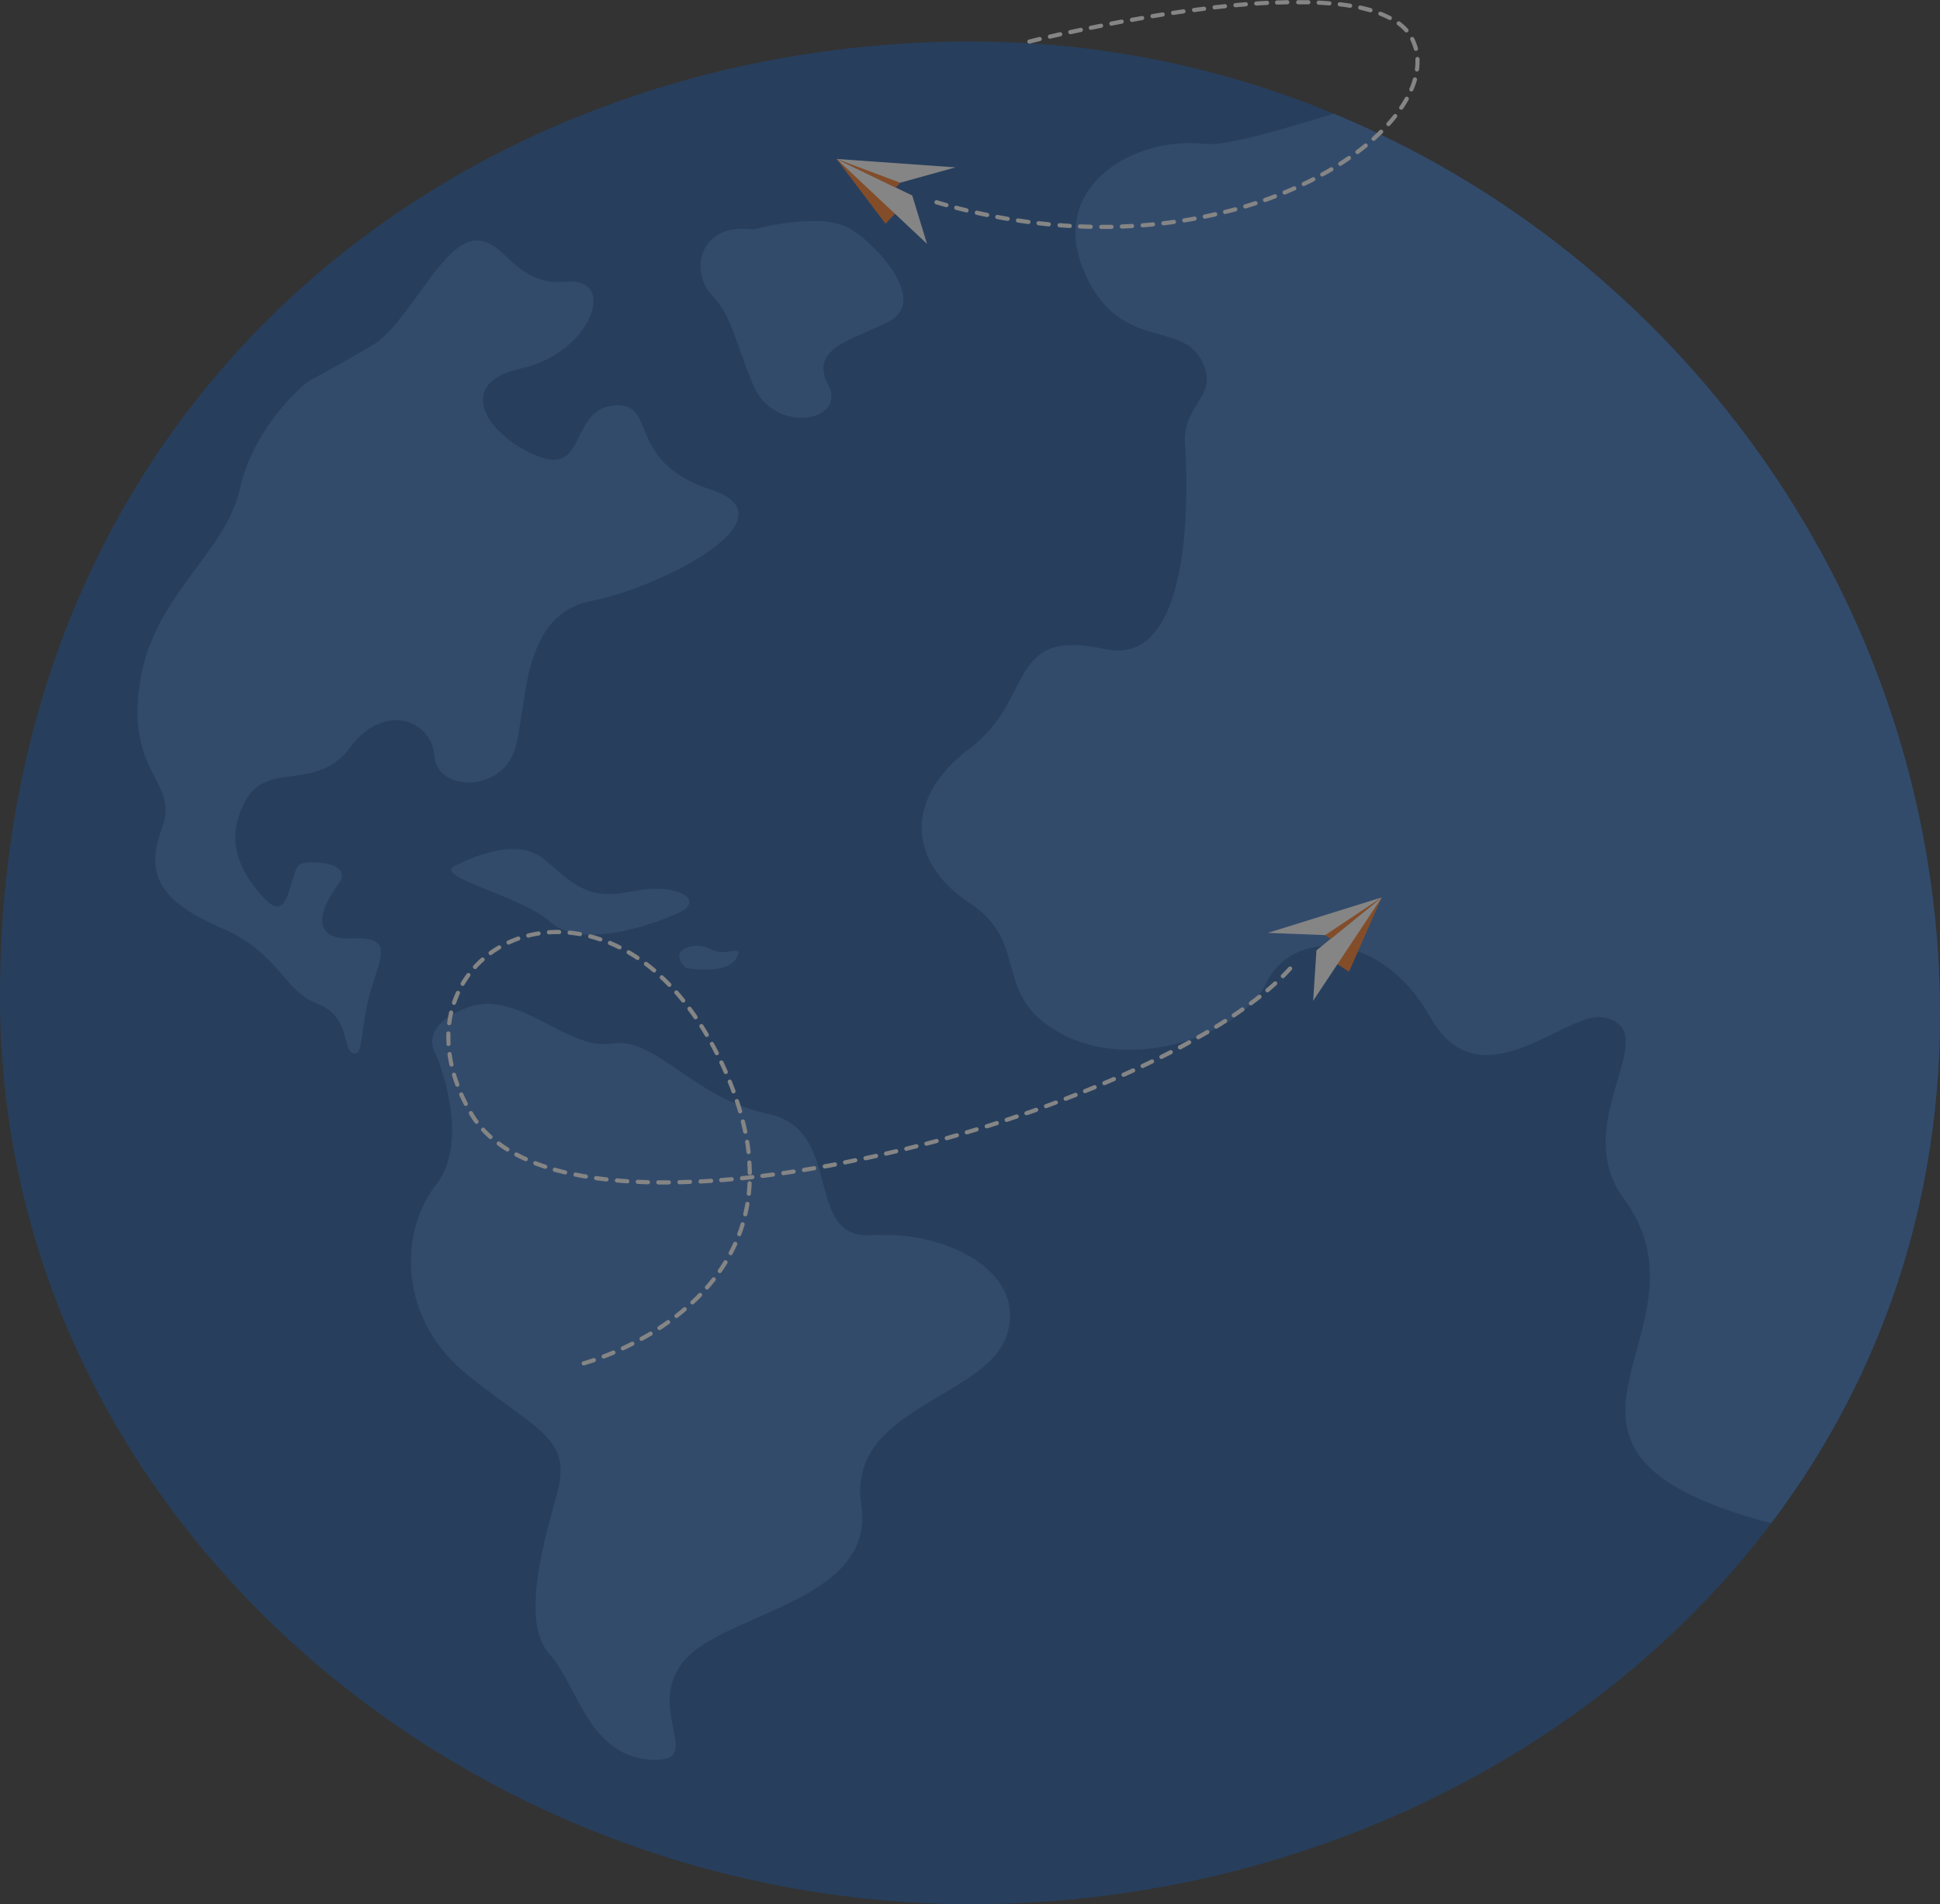 <svg width="764" height="750" fill="none" xmlns="http://www.w3.org/2000/svg"><rect width="100%" height="100%" fill="#333333" stroke="none"/><g opacity=".4" clip-path="url(#a)"><path d="M566.181 159.926c4.46-25.368 16.802-30.98 30.384-28.588 13.583 2.393 23.261 11.871 18.8 37.238-8.123 46.202-36.641 64.211-36.641 64.211s-20.788-25.983-12.543-72.861Z" fill="#D5D6DA"/><path d="M298.883 368.101s16.237-9.085 24.875-1.857c8.638 7.227 12.332 11.931 25.077 9.256 12.746-2.675 21.384 2.463 13.119 6.168s-27.549 10.286-36.389 2.473c-8.84-7.813-34.27-12.89-26.682-16.04ZM364.255 397.292s11.514 2.019 14.188-2.664c2.674-4.684-2.674-.212-7.064-2.675-4.389-2.463-12.876 0-7.124 5.339Z" fill="#4A82CC"/><path d="M697.519 599.958c-71.002 94.13-190.281 150.043-314.939 150.043C180.059 750.001 0 595.184 0 392.6 0 225.488 91.246 105.638 216.892 50.462A403.775 403.775 0 0 1 325.363 20.18a427.792 427.792 0 0 1 57.217-3.825c48.963 0 97.445 9.66 142.671 28.425 134.072 55.519 231.594 186.201 238.386 338.383 3.754 84.328-21.767 158.017-66.118 216.796Z" fill="#14509C"/><path d="M171.693 415.383s14.29 33.119 0 51.299c-14.289 18.18-15.581 52.602 12.987 75.324 28.569 22.722 40.901 24.681 34.402 47.444-6.499 22.762-13.301 50.471-2.594 62.181 10.707 11.709 15.137 39.449 38.953 41.387 23.815 1.938-1.948-18.998 13.633-38.48 15.581-19.482 75.947-23.379 70.104-61.848-5.843-38.47 49.669-41.882 57.45-67.208 7.78-25.327-25.309-40.913-53.06-38.965-27.751 1.949-10.717-41.386-40.9-47.726-30.183-6.339-44.311-30.686-61.84-27.759-17.528 2.927-36.994-21.915-56.964-14.132-19.971 7.783-12.171 18.483-12.171 18.483ZM121.066 150.435s-20.778 16.242-26.621 42.215c-5.843 25.972-35.057 42.204-39.598 77.918-4.541 35.714 16.065 36.693 8.759 56.175-7.306 19.482 1.776 29.274 24.017 38.964 22.241 9.691 24.219 24.711 37.338 29.647 13.118 4.936 9.738 18.079 14.127 19.543 4.39 1.464 2.433-9.903 6.974-24.842 4.541-14.94 8.446-21.108-8.073-20.451-16.52.656-11.363-12.669-4.865-21.108 6.499-8.439-9.082-9.741-14.289-8.439-5.207 1.303-3.895 25.317-14.602 13.961s-15.904-24.358-7.145-39.287c8.76-14.93 27.59-2.605 40.901-20.462 13.31-17.856 32.13-10.71 33.109 3.574.979 14.283 27.59 14.616 32.131-4.22s2.603-51.622 29.86-56.982c27.256-5.36 80.861-32.625 46.762-43.83-34.098-11.205-20.465-34.583-37.993-33.119-17.529 1.463-10.717 27.759-30.183 19.966-19.466-7.793-33.594-28.728-6.337-34.573 27.256-5.845 38.468-36.047 17.528-34.099-20.939 1.949-24.34-18.502-37.004-16.07-12.665 2.433-25.804 33.12-38.943 40.913-13.139 7.792-25.853 14.606-25.853 14.606ZM296.663 90.375s26.934-7.47 38.62 0c11.685 7.47 29.86 28.567 14.612 36.339-15.248 7.773-31.172 10.397-23.704 25.004 7.467 14.607-21.414 19.482-29.528 0-8.113-19.482-8.073-26.619-16.56-35.714-8.486-9.095-4.864-28.557 16.56-25.63ZM697.519 599.958c-111.479-29.274-19.032-75.132-58.096-127.936-22.271-30.091 17.358-66.289-7.972-71.266-14.703-2.887-48.539 34.674-68.106 0-19.567-34.674-54.331-34.896-64.473-13.88-10.142 21.017-52.888 35.512-80.932 20.29-28.043-15.222-11.806-35.512-36.076-51.481-24.269-15.969-26.086-41.296 0-60.869s14.128-47.837 53.252-39.136c39.124 8.702 31.515-81.522 31.515-81.522-.596-15.777 14.672-18.493 5.974-33.16-8.699-14.667-33.14-2.725-46.188-35.33-13.048-32.605 20.647-52.178 47.823-48.998 7.921.929 27.135-4.623 51.011-11.88 134.072 55.518 231.594 186.199 238.386 338.382 3.754 84.318-21.767 158.007-66.118 216.786Z" fill="#326EBD"/><path d="M179.624 340.856s22.494-12.527 34.452-2.554c11.958 9.974 17.085 16.515 34.734 12.81 17.65-3.705 29.608 3.422 18.225 8.55s-38.155 14.233-50.396 3.412c-12.24-10.821-47.52-17.847-37.015-22.218ZM270.194 381.304s15.944 2.846 19.647-3.705c3.704-6.551-3.703-.283-9.829-3.705-6.125-3.422-17.821 0-9.818 7.41Z" fill="#326EBD"/><path d="m359.27 77.04-10.546 11.094-19.264-25.529 29.81 14.435Z" fill="#FC7318"/><path d="M365.072 96.048 329.46 62.605l29.81 14.435 5.802 19.008Z" fill="#fff"/><path d="m358.22 67.976-5.469 5.905-23.291-11.276 28.76 5.37Z" fill="#FC7318"/><path d="m329.46 62.605 25.067 9.358 21.756-6.036-46.823-3.322Z" fill="#fff"/><path d="m518.439 374.352 12.805 8.382 12.907-29.265-25.712 20.883Z" fill="#FC7318"/><path d="m517.143 394.184 27.007-40.715-25.711 20.883-1.296 19.832Z" fill="#fff"/><path d="m517.385 365.288 6.676 4.494 20.09-16.313-26.766 11.819Z" fill="#FC7318"/><path d="m544.151 353.468-22.26 14.844-22.558-.88 44.818-13.964ZM229.906 537.796a.814.814 0 0 1-.845-.71.814.814 0 0 1 .633-.905s1.473-.393 3.895-1.231a.817.817 0 0 1 .628.038.85.85 0 0 1 .255.194.822.822 0 0 1-.348 1.322c-2.482.858-3.946 1.252-4.036 1.272l-.182.02Zm7.821-2.665a.823.823 0 0 1-.797-.678.83.83 0 0 1 .504-.917 118.403 118.403 0 0 0 3.794-1.544.837.837 0 0 1 1.08.434.816.816 0 0 1-.434 1.08c-1.272.545-2.573 1.07-3.844 1.565a.82.82 0 0 1-.303.03v.03Zm7.588-3.24a.817.817 0 0 1-.353-1.564 185.174 185.174 0 0 0 3.683-1.797.808.808 0 0 1 1.1.353.826.826 0 0 1-.353 1.11 125.47 125.47 0 0 1-3.734 1.817.83.83 0 0 1-.343.081Zm7.337-3.745a.813.813 0 0 1-.717-.424.814.814 0 0 1 .323-1.12 169.305 169.305 0 0 0 3.542-2.019.811.811 0 0 1 .908.043.808.808 0 0 1 .212.239.832.832 0 0 1-.272 1.131 63.54 63.54 0 0 1-3.593 2.019.824.824 0 0 1-.383.131h-.02Zm7.063-4.25a.828.828 0 0 1-.807-.669.82.82 0 0 1 .132-.614.824.824 0 0 1 .231-.221 131.419 131.419 0 0 0 3.371-2.301.82.82 0 0 1 1.145.197.82.82 0 0 1-.197 1.145c-1.11.788-2.27 1.575-3.42 2.332a.81.81 0 0 1-.434.131h-.021Zm6.711-4.764a.816.816 0 0 1-.798-1.06.823.823 0 0 1 .293-.414c1.08-.838 2.14-1.706 3.169-2.574a.822.822 0 0 1 1.156.096.822.822 0 0 1-.096 1.156c-1.009.888-2.13 1.766-3.219 2.614a.82.82 0 0 1-.515.182h.01Zm6.267-5.33a.819.819 0 0 1-.555-1.423c1.009-.929 2.018-1.888 2.906-2.847a.832.832 0 0 1 .931-.252.82.82 0 0 1 .478.465.823.823 0 0 1-.228.938c-.949 1.009-1.948 1.948-2.967 2.897a.82.82 0 0 1-.575.222h.01Zm5.732-5.895a.83.83 0 0 1-.804-.943.833.833 0 0 1 .188-.42 69.035 69.035 0 0 0 2.604-3.129.827.827 0 0 1 .545-.31.823.823 0 0 1 .746 1.33 76.342 76.342 0 0 1-2.654 3.189.8.8 0 0 1-.636.283h.011Zm5.045-6.46a.848.848 0 0 1-.474-.152.842.842 0 0 1-.202-1.151 65.047 65.047 0 0 0 2.22-3.391.824.824 0 0 1 1.13-.273.824.824 0 0 1 .273 1.131 69.36 69.36 0 0 1-2.271 3.482.821.821 0 0 1-.286.254.851.851 0 0 1-.369.1h-.021Zm4.279-7.066a.881.881 0 0 1-.384-.091.825.825 0 0 1-.403-.489.836.836 0 0 1 .06-.632 57.354 57.354 0 0 0 1.787-3.634.825.825 0 0 1 1.061-.35.824.824 0 0 1 .442 1.027 64.434 64.434 0 0 1-1.836 3.734.828.828 0 0 1-.285.343.828.828 0 0 1-.422.142l-.02-.05Zm3.38-7.48a.819.819 0 0 1-.766-1.07 61.747 61.747 0 0 0 1.302-3.836.817.817 0 0 1 1.009-.545.83.83 0 0 1 .555 1.009 69.408 69.408 0 0 1-1.343 3.937.813.813 0 0 1-.736.555l-.021-.05Zm2.382-7.854h-.181a.834.834 0 0 1-.616-1.009c.313-1.312.575-2.645.807-3.977a.82.82 0 0 1 1.474-.339.82.82 0 0 1 .141.611 61.852 61.852 0 0 1-.818 4.038.834.834 0 0 1-.786.727l-.021-.051Zm1.382-8.075h-.09a.828.828 0 0 1-.553-.303.809.809 0 0 1-.174-.606c.141-1.322.242-2.685.313-4.038a.82.82 0 0 1 .858-.777.819.819 0 0 1 .777.858 69.384 69.384 0 0 1-.313 4.139.825.825 0 0 1-.797.757l-.021-.03Zm-33.301-4.432h-2.23a.83.83 0 0 1-.846-.485.817.817 0 0 1 0-.675.822.822 0 0 1 .846-.485h4.108a.829.829 0 0 1 .525 1.375.829.829 0 0 1-.525.27h-1.878Zm6.005-.07a.843.843 0 0 1-.576-.238.842.842 0 0 1-.252-.57.832.832 0 0 1 .808-.838l4.097-.131a.82.82 0 0 1 .858.787.842.842 0 0 1-.798.858l-4.117.132h-.02Zm-12.342 0c-1.382 0-2.765-.091-4.127-.152a.814.814 0 0 1-.777-.858.837.837 0 0 1 .857-.787c1.346.067 2.691.118 4.037.151a.83.83 0 0 1 .736.823.827.827 0 0 1-.736.823h.01Zm20.556-.293a.83.83 0 0 1-.736-.823.829.829 0 0 1 .736-.822l4.097-.243a.839.839 0 0 1 .861.434.823.823 0 0 1 .045.666.825.825 0 0 1-.795.546l-4.117.242h-.091Zm-28.77-.091h-.051a172.48 172.48 0 0 1-4.117-.313.824.824 0 0 1-.696-.888.829.829 0 0 1 .838-.757c1.342.121 2.704.232 4.086.323a.816.816 0 0 1 .757.868.81.81 0 0 1-.827.777l.01-.01Zm36.984-.444a.828.828 0 0 1-.621-1.364.808.808 0 0 1 .561-.281l4.087-.344a.808.808 0 0 1 .888.747.831.831 0 0 1-.747.889c-1.372.121-2.745.242-4.107.343l-.061.01Zm-45.168-.283h-.101a130.51 130.51 0 0 1-4.097-.514.827.827 0 0 1-.679-.609.823.823 0 0 1 .302-.861.821.821 0 0 1 .609-.156c1.322.182 2.684.354 4.036.505a.829.829 0 0 1 .455 1.432.813.813 0 0 1-.535.213l.01-.01Zm53.362-.464a.818.818 0 0 1-.817-.737.792.792 0 0 1 .028-.321.797.797 0 0 1 .4-.488.797.797 0 0 1 .309-.089c1.352-.142 2.714-.283 4.036-.444a.82.82 0 0 1 .733 1.331.822.822 0 0 1-.551.304c-1.373.161-2.735.303-4.097.444h-.041Zm-61.556-.686h-.142a100.172 100.172 0 0 1-4.036-.758.807.807 0 0 1-.52-.349.814.814 0 0 1 .002-.909.824.824 0 0 1 .522-.347.797.797 0 0 1 .319.001c1.302.262 2.654.514 4.036.746a.82.82 0 0 1 .687.874.818.818 0 0 1-.818.752l-.05-.01Zm69.68-.233a.82.82 0 1 1-.101-1.635l4.037-.525a.82.82 0 0 1 .755 1.312.815.815 0 0 1-.543.313c-1.363.182-2.725.364-4.088.525l-.06.01Zm8.153-1.09a.83.83 0 0 1-.64-1.342.826.826 0 0 1 .52-.303l4.036-.606a.826.826 0 0 1 .775 1.3.82.82 0 0 1-.522.335l-4.037.606-.132.01Zm-13.229-.101a.824.824 0 0 1-.827-.817c0-1.333-.061-2.706-.142-4.038a.82.82 0 0 1 1.36-.665.822.822 0 0 1 .275.564c.091 1.383.141 2.776.151 4.149a.799.799 0 0 1-.236.584.818.818 0 0 1-.581.243v-.02Zm-72.657-.212h-.192c-1.362-.323-2.704-.676-4.036-1.009a.835.835 0 0 1-.683-.696.833.833 0 0 1 .453-.863.842.842 0 0 1 .334-.085.842.842 0 0 1 .34.059c1.281.353 2.603.707 3.945 1.009a.829.829 0 0 1-.191 1.626l.03-.041Zm94.03-.939a.838.838 0 0 1-.817-.696.826.826 0 0 1 .147-.613.819.819 0 0 1 .539-.326l4.036-.686a.83.83 0 0 1 .77 1.272.834.834 0 0 1-.487.353c-1.362.232-2.714.464-4.036.676l-.152.02Zm-101.921-1.292a.717.717 0 0 1-.253 0 92.203 92.203 0 0 1-3.915-1.393.828.828 0 0 1-.302-1.342.837.837 0 0 1 .58-.252.816.816 0 0 1 .317.06 83.97 83.97 0 0 0 3.835 1.363.825.825 0 0 1 .533.911.83.83 0 0 1-.795.694v-.041Zm110.045-.111a.827.827 0 0 1-.142-1.635l4.037-.747a.808.808 0 0 1 .959.646.835.835 0 0 1-.348.882.844.844 0 0 1-.308.128l-4.037.747-.161-.021Zm8.073-1.544a.828.828 0 0 1-.807-.666.806.806 0 0 1 .645-1.01l4.037-.828a.834.834 0 0 1 .906.656.827.827 0 0 1-.573.96c-1.342.282-2.695.555-4.037.817a.442.442 0 0 1-.151.081l-.02-.01Zm-125.778-1.312a.82.82 0 0 1-.333-.081 64.479 64.479 0 0 1-3.744-1.817.826.826 0 0 1 .767-1.464 64.589 64.589 0 0 0 3.653 1.787.83.83 0 0 1 .414 1.09.842.842 0 0 1-.757.485Zm133.851-.374a.816.816 0 0 1-.701-1.318.818.818 0 0 1 .529-.307l4.037-.878a.815.815 0 0 1 .633.096.816.816 0 0 1 .376.52.847.847 0 0 1-.327.874.843.843 0 0 1-.299.135c-1.342.293-2.674.596-4.036.878h-.212Zm8.002-1.797a.83.83 0 0 1-.182-1.625l4.037-.949a.826.826 0 0 1 .869 1.222.825.825 0 0 1-.475.383l-4.037.949-.212.02Zm-54.119-.636a.822.822 0 0 1-.818-.726 81.912 81.912 0 0 0-.555-4.038.829.829 0 0 1 1.625-.263c.222 1.373.414 2.756.565 4.119a.826.826 0 0 1-.717.908h-.1Zm-94.99-1.009a.816.816 0 0 1-.433-.121 48.016 48.016 0 0 1-3.452-2.352.827.827 0 0 1-.171-1.151.825.825 0 0 1 1.15-.172c1.06.788 2.18 1.555 3.341 2.282a.828.828 0 0 1 .366.51.807.807 0 0 1-.104.62.814.814 0 0 1-.301.273.823.823 0 0 1-.396.091v.02Zm157.102-.242a.83.83 0 0 1-.192-1.625l3.976-1.01a.818.818 0 1 1 .414 1.585l-4.037 1.009-.161.041Zm7.972-2.019a.817.817 0 0 1-.212-1.615l3.976-1.07a.818.818 0 0 1 1.009.575.822.822 0 0 1-.575 1.01l-4.037 1.07-.161.03Zm7.951-2.17a.827.827 0 0 1-.668-1.268.824.824 0 0 1 .447-.348l3.965-1.13a.82.82 0 1 1 .454 1.575l-3.975 1.14a.796.796 0 0 1-.223-.02v.051Zm-179.624-.434a.83.83 0 0 1-.555-.213 40.638 40.638 0 0 1-2.977-2.937.808.808 0 0 1-.179-.895.819.819 0 0 1 .764-.508.819.819 0 0 1 .586.242 38.02 38.02 0 0 0 2.865 2.827.827.827 0 0 1-.484 1.433l-.02.051Zm187.526-1.858a.826.826 0 0 1-.68-1.265.829.829 0 0 1 .448-.35c1.312-.384 2.624-.787 3.925-1.181a.828.828 0 0 1 .485 1.575c-1.312.393-2.624.797-3.946 1.181a.63.63 0 0 1-.212-.01l-.02.05Zm-87.259-.313a.813.813 0 0 1-.808-.656 105.396 105.396 0 0 0-.918-3.977.822.822 0 0 1 1.594-.394c.343 1.353.657 2.706.929 4.038a.812.812 0 0 1-.327.884.788.788 0 0 1-.309.125.423.423 0 0 1-.141-.07l-.02.05Zm95.13-2.089a.815.815 0 0 1-.728-1.191.798.798 0 0 1 .476-.394l3.915-1.252a.838.838 0 0 1 .651.031.83.83 0 0 1 .462.823.817.817 0 0 1-.311.572.831.831 0 0 1-.297.149l-3.926 1.242a.66.66 0 0 1-.221-.031l-.021.051Zm-200.937-1.797a.817.817 0 0 1-.666-.333 35.396 35.396 0 0 1-2.18-3.311l-.121-.202a.826.826 0 0 1 .924-1.15.829.829 0 0 1 .499.322l.121.202a35.478 35.478 0 0 0 2.079 3.16.828.828 0 0 1-.656 1.312Zm208.768-.727a.823.823 0 0 1-.522-.204.828.828 0 0 1 .26-1.401c1.302-.424 2.603-.858 3.895-1.302a.835.835 0 0 1 .651.018.828.828 0 0 1-.116 1.547l-3.916 1.302a.754.754 0 0 1-.232-.01l-.02.05Zm7.791-2.635a.81.81 0 0 1-.478-.152.809.809 0 0 1-.299-.403.827.827 0 0 1 .504-1.009 229.99 229.99 0 0 0 3.875-1.363.83.83 0 0 1 .998.52.829.829 0 0 1-.443 1.035c-1.292.464-2.583.918-3.885 1.362a.836.836 0 0 1-.252-.06l-.02.07Zm-112.76-.726a.832.832 0 0 1-.787-.596 108.376 108.376 0 0 0-1.221-3.896.828.828 0 1 1 1.564-.515 122.62 122.62 0 0 1 1.241 3.957.837.837 0 0 1-.565 1.009.836.836 0 0 1-.212-.01l-.02.051Zm120.509-2.019a.827.827 0 0 1-.282-1.605c1.292-.465 2.573-.939 3.855-1.424a.843.843 0 0 1 .628.028.844.844 0 0 1 .432.457.828.828 0 0 1-.485 1.009l-3.865 1.434a.93.93 0 0 1-.262.04l-.021.061Zm-228.536-.919a.817.817 0 0 1-.727-.454 63.154 63.154 0 0 1-1.796-3.745.826.826 0 0 1-.015-.629.81.81 0 0 1 .434-.456.805.805 0 0 1 .628-.015.81.81 0 0 1 .456.434 79.797 79.797 0 0 0 1.746 3.664.821.821 0 0 1-.022.807.818.818 0 0 1-.704.394Zm236.246-2.019a.813.813 0 0 1-.766-.524.84.84 0 0 1 .474-1.071c1.281-.484 2.553-1.009 3.824-1.483a.82.82 0 0 1 .665-.031.84.84 0 0 1 .286.184.838.838 0 0 1 .244.619.82.82 0 0 1-.291.599.812.812 0 0 1-.298.163l-3.845 1.494c-.089.026-.18.039-.273.04l-.02.01Zm-130.803-2.887a.844.844 0 0 1-.777-.535 157.125 157.125 0 0 0-1.473-3.815.821.821 0 1 1 1.524-.616c.525 1.292 1.009 2.584 1.493 3.856a.824.824 0 0 1-.484 1.009.902.902 0 0 1-.263.091l-.02.01Zm138.462-.121a.814.814 0 0 1-.833-.658.82.82 0 0 1 .521-.927l3.804-1.554a.83.83 0 0 1 1.017 1.074.824.824 0 0 1-.391.45l-3.815 1.555a.821.821 0 0 1-.282.05l-.021.01Zm-247.236-2.544a.82.82 0 0 1-.766-.534 56.248 56.248 0 0 1-1.322-3.947.82.82 0 0 1 1.176-.962.821.821 0 0 1 .398.487 59.126 59.126 0 0 0 1.281 3.846.813.813 0 0 1-.202.89.82.82 0 0 1-.272.17c-.089.026-.18.039-.273.04l-.02.01Zm254.835-.605a.816.816 0 0 1-.735-1.203c.09-.168.236-.3.412-.372 1.272-.535 2.523-1.08 3.775-1.625a.83.83 0 0 1 1.026.454.826.826 0 0 1-.371 1.06l-3.784 1.625a.864.864 0 0 1-.302.051l-.021.01Zm7.549-3.281a.832.832 0 0 1-.757-.484.83.83 0 0 1 .413-1.091l3.745-1.695a.803.803 0 0 1 .628-.024.817.817 0 0 1 .485 1.056.82.82 0 0 1-.428.462c-1.241.575-2.492 1.14-3.753 1.706a.8.8 0 0 1-.313.06l-.02.01Zm-156.678-1.1a.807.807 0 0 1-.757-.495c-.504-1.14-1.008-2.301-1.563-3.442l-.132-.273a.815.815 0 0 1-.032-.628.828.828 0 0 1 .421-.467.815.815 0 0 1 .627-.032.822.822 0 0 1 .468.421l.131.272c.545 1.161 1.08 2.332 1.584 3.483a.82.82 0 0 1-.423 1.09.713.713 0 0 1-.324.071Zm164.175-2.362a.826.826 0 0 1-.74-1.19.826.826 0 0 1 .387-.385 310.713 310.713 0 0 0 3.704-1.766.806.806 0 0 1 1.09.373.817.817 0 0 1 .042.628.817.817 0 0 1-.416.472l-3.723 1.787a.85.85 0 0 1-.344.101v-.02Zm-272.202-.555a.818.818 0 0 1-.797-.646 54.39 54.39 0 0 1-.747-4.119.824.824 0 0 1 .131-.651.835.835 0 0 1 1.205-.163.822.822 0 0 1 .299.592c.182 1.312.424 2.655.717 3.977a.848.848 0 0 1-.1.637.83.83 0 0 1-.526.373h-.182Zm279.599-3.029a.814.814 0 0 1-.737-.454.828.828 0 0 1-.046-.626.816.816 0 0 1 .41-.474c1.241-.616 2.452-1.242 3.663-1.858a.826.826 0 0 1 1.162.982.827.827 0 0 1-.405.482l-3.683 1.868a.91.91 0 0 1-.364.08Zm-175.093-1.463a.844.844 0 0 1-.737-.455 120.724 120.724 0 0 0-1.907-3.613.826.826 0 0 1 .957-1.185.816.816 0 0 1 .486.397 152.897 152.897 0 0 1 1.937 3.654.837.837 0 0 1-.363 1.111.866.866 0 0 1-.373.091Zm182.399-2.312a.816.816 0 0 1-.383-1.544 238.784 238.784 0 0 0 3.612-1.959.832.832 0 0 1 .91.082.822.822 0 0 1-.122 1.362l-3.623 2.019a.939.939 0 0 1-.394.04Zm-288.035-1.322a.82.82 0 0 1-.817-.778c0-.888-.081-1.786-.081-2.675v-1.504a.82.82 0 0 1 .817-.817.817.817 0 0 1 .818.817v1.454c0 .858 0 1.726.071 2.584a.815.815 0 0 1-.457.79.815.815 0 0 1-.31.078l-.041.051Zm295.251-2.645a.816.816 0 0 1-.717-.414.814.814 0 0 1 .061-.91.799.799 0 0 1 .242-.21l3.552-2.019a.818.818 0 0 1 1.212.906.83.83 0 0 1-.374.507 83.812 83.812 0 0 1-3.573 2.019.767.767 0 0 1-.403.121Zm-193.561-.939a.833.833 0 0 1-.717-.404 124.718 124.718 0 0 0-2.129-3.482.83.83 0 0 1 .3-1.068.83.83 0 0 1 1.093.19 128.69 128.69 0 0 1 2.159 3.523.827.827 0 0 1-.292 1.13.872.872 0 0 1-.414.111Zm200.634-3.25a.82.82 0 0 1-.769-1.126.814.814 0 0 1 .346-.398c1.17-.727 2.331-1.454 3.471-2.181a.821.821 0 0 1 1.13.253.818.818 0 0 1-.252 1.13c-1.14.737-2.301 1.464-3.492 2.201a.838.838 0 0 1-.434.121Zm-302.051-1.373h-.101a.826.826 0 0 1-.717-.919 46.4 46.4 0 0 1 .727-4.128.822.822 0 0 1 .66-.718.836.836 0 0 1 .658.149.833.833 0 0 1 .328.59.83.83 0 0 1-.042.342 43.849 43.849 0 0 0-.696 3.967.821.821 0 0 1-.817.717Zm96.997-2.312a.808.808 0 0 1-.676-.353 106.85 106.85 0 0 0-2.372-3.321.828.828 0 0 1 1.312-1.009 103.88 103.88 0 0 1 2.412 3.361.828.828 0 0 1-.212 1.151.868.868 0 0 1-.464.171Zm211.987-.757a.814.814 0 0 1-.686-.363.84.84 0 0 1 .222-1.151c1.15-.767 2.291-1.544 3.381-2.312a.82.82 0 0 1 .938 1.343c-1.1.777-2.24 1.565-3.401 2.342a.853.853 0 0 1-.454.141Zm6.721-4.744a.82.82 0 0 1-.816-.944.828.828 0 0 1 .321-.54 118.338 118.338 0 0 0 3.25-2.483.824.824 0 0 1 .977-.158.823.823 0 0 1 .43.891.827.827 0 0 1-.398.559c-1.009.828-2.15 1.676-3.29 2.513a.774.774 0 0 1-.474.162Zm-313.838-.182a.835.835 0 0 1-.806-.707.83.83 0 0 1 .029-.383 40.315 40.315 0 0 1 1.533-3.896.83.83 0 0 1 1.121-.483.815.815 0 0 1 .447.495.828.828 0 0 1-.064.664c-.555 1.221-1.009 2.473-1.483 3.745a.816.816 0 0 1-.818.555l.041.01Zm90.256-.908a.799.799 0 0 1-.636-.303c-.858-1.01-1.745-2.1-2.633-3.109a.823.823 0 1 1 1.23-1.09 73.593 73.593 0 0 1 2.674 3.169.824.824 0 0 1 .153.282.82.82 0 0 1-.066.625.823.823 0 0 1-.207.244.818.818 0 0 1-.556.182h.041Zm230.081-4.038a.816.816 0 0 1-.626-.293.826.826 0 0 1 .091-1.161 91.805 91.805 0 0 0 3.078-2.685.827.827 0 0 1 1.11 1.222c-1.009.898-2.018 1.817-3.128 2.725a.785.785 0 0 1-.566.222l.041-.03Zm-235.53-2.14a.84.84 0 0 1-.586-.252 58.612 58.612 0 0 0-2.906-2.857.828.828 0 1 1 1.13-1.201 56.7 56.7 0 0 1 2.957 2.907.83.83 0 0 1-.139 1.266.83.83 0 0 1-.456.137Zm-81.397-.414a.8.8 0 0 1-.423-.121.808.808 0 0 1-.379-.499.804.804 0 0 1 .086-.622 40.205 40.205 0 0 1 2.321-3.502.805.805 0 0 1 .539-.326.807.807 0 0 1 .611.154.83.83 0 0 1 .172 1.151 38.639 38.639 0 0 0-2.22 3.361.832.832 0 0 1-.747.434l.04-.03Zm323.012-3.028a.841.841 0 0 1-.585-.242.804.804 0 0 1-.179-.267.804.804 0 0 1 0-.628.8.8 0 0 1 .179-.266 84.22 84.22 0 0 0 2.825-2.938.83.83 0 0 1 1.161-.05.808.808 0 0 1 .267.57.816.816 0 0 1-.217.591 72.856 72.856 0 0 1-2.876 3.028.87.87 0 0 1-.615.283l.04-.081Zm-247.609-2.231a.83.83 0 0 1-.536-.192c-1.009-.878-2.108-1.736-3.168-2.544a.827.827 0 1 1 1.009-1.312c1.09.828 2.18 1.696 3.239 2.594a.831.831 0 0 1-.059 1.299.82.82 0 0 1-.465.155h-.02Zm-70.529-1.393a.816.816 0 0 1-.819-.96.815.815 0 0 1 .214-.423c.938-1.009 1.937-2.019 3.027-2.937a.823.823 0 0 1 1.161.06.823.823 0 0 1-.06 1.161 39.655 39.655 0 0 0-2.867 2.826.796.796 0 0 1-.656.354v-.081Zm63.969-3.553a.826.826 0 0 1-.454-.142 70.201 70.201 0 0 0-3.441-2.16.808.808 0 0 1-.378-.499.818.818 0 0 1 1.205-.914 71.29 71.29 0 0 1 3.522 2.201.808.808 0 0 1 .355.521.83.83 0 0 1-.123.619.82.82 0 0 1-.726.454l.04-.08Zm-57.843-1.908a.83.83 0 0 1-.781-.572.835.835 0 0 1 .296-.922 43.391 43.391 0 0 1 3.512-2.291.828.828 0 0 1 .828 1.423 40.237 40.237 0 0 0-3.371 2.2.797.797 0 0 1-.555.243l.071-.081Zm50.749-2.241a.995.995 0 0 1-.373-.081 52.591 52.591 0 0 0-3.684-1.696.828.828 0 0 1 .322-1.587c.108 0 .215.022.314.063a61.143 61.143 0 0 1 3.784 1.746.816.816 0 0 1 .442.923.817.817 0 0 1-.805.632Zm-43.665-1.908a.838.838 0 0 1-.747-.474.823.823 0 0 1 .404-1.091 43.199 43.199 0 0 1 3.875-1.574.813.813 0 0 1 .884.22.81.81 0 0 1 .213.591.819.819 0 0 1-.542.733 43.448 43.448 0 0 0-3.744 1.524.81.81 0 0 1-.384.152l.041-.081Zm36.086-1.272a.822.822 0 0 1-.262 0 56.393 56.393 0 0 0-3.875-1.161.809.809 0 0 1-.505-.376.834.834 0 0 1-.09-.623.809.809 0 0 1 .376-.505.827.827 0 0 1 .622-.091c1.333.344 2.675.747 4.037 1.202a.814.814 0 0 1 .553.91.817.817 0 0 1-.815.685l-.041-.041Zm-28.346-1.453a.829.829 0 0 1-.192-1.626 46.048 46.048 0 0 1 4.097-.827.822.822 0 0 1 .621.137.819.819 0 0 1-.369 1.478 48.187 48.187 0 0 0-3.955.807.628.628 0 0 1-.242.111l.04-.08Zm20.395-.596h-.142a53.141 53.141 0 0 0-4.036-.555.803.803 0 0 1-.71-.578.828.828 0 0 1 .871-1.057c1.373.131 2.765.333 4.137.575a.834.834 0 0 1 .49.32.831.831 0 0 1-.641 1.315l.031-.02Zm-12.282-.686a.827.827 0 0 1-.569-1.36.827.827 0 0 1 .519-.286 47.834 47.834 0 0 1 4.178-.111.83.83 0 0 1 .736.823.827.827 0 0 1-.736.823c-1.352 0-2.715 0-4.037.101l-.091.01ZM433.934 90.183h-.323a.828.828 0 0 1 0-1.645h4.097a.819.819 0 0 1 .762 1.123.805.805 0 0 1-.752.512c-1.241 0-2.512.01-3.784.01Zm-4.43-.05-4.127-.121a.828.828 0 1 1 .071-1.646c1.372.05 2.734.101 4.086.121a.833.833 0 0 1 .753.53.824.824 0 0 1-.468 1.061.82.82 0 0 1-.315.055Zm12.332-.101a.826.826 0 0 1-.828-.788.84.84 0 0 1 .798-.858c1.372-.05 2.734-.11 4.036-.191a.824.824 0 0 1 .792.781.827.827 0 0 1-.701.864c-1.363.08-2.735.141-4.118.192h.021Zm-20.546-.222c-1.372-.081-2.745-.172-4.117-.283a.826.826 0 0 1-.437-1.421.825.825 0 0 1 .558-.224c1.372.11 2.734.202 4.087.282a.828.828 0 0 1 0 1.646h-.091Zm28.75-.253a.818.818 0 1 1-.06-1.635c1.372-.11 2.734-.232 4.036-.363a.829.829 0 0 1 .161 1.645c-1.362.131-2.734.252-4.107.353h-.03Zm-36.954-.383h-.081c-1.362-.131-2.725-.283-4.097-.434a.835.835 0 0 1-.726-.919.823.823 0 0 1 .908-.716l4.036.423a.827.827 0 0 1-.081 1.646h.041Zm45.138-.414a.818.818 0 0 1-.655-1.364.819.819 0 0 1 .564-.271c1.363-.162 2.715-.344 4.037-.525a.816.816 0 0 1 .822.394.815.815 0 0 1 .088.622.82.82 0 0 1-.678.609c-1.362.192-2.725.363-4.097.535h-.081Zm-53.302-.525h-.111a148.68 148.68 0 0 1-4.037-.585.807.807 0 0 1-.686-.93.829.829 0 0 1 .929-.696c1.362.212 2.714.404 4.036.586a.816.816 0 0 1 .767.868.817.817 0 0 1-.868.767l-.03-.01Zm61.446-.606a.828.828 0 0 1-.132-1.635 223.07 223.07 0 0 0 4.037-.696.821.821 0 0 1 .303 1.615c-1.353.242-2.705.484-4.037.696l-.171.02Zm-69.579-.626h-.142a134.663 134.663 0 0 1-4.036-.726.823.823 0 0 1-.313-1.486.821.821 0 0 1 .615-.13l4.037.727a.815.815 0 0 1 .533.334.815.815 0 0 1-.694 1.282Zm77.702-.858a.83.83 0 0 1-.807-.656.806.806 0 0 1 .099-.642.826.826 0 0 1 .536-.367c1.353-.283 2.685-.565 4.037-.868a.82.82 0 0 1 .876.316.81.81 0 0 1 .133.3.827.827 0 0 1-.625 1.009c-1.332.303-2.674.596-4.037.868l-.212.04Zm-85.775-.666h-.162a208.865 208.865 0 0 1-4.037-.868.834.834 0 0 1-.637-.682.822.822 0 0 1 .012-.327.821.821 0 0 1 .682-.632.829.829 0 0 1 .327.016c1.342.303 2.674.585 4.036.858a.827.827 0 0 1-.171 1.635h-.05Zm93.768-1.16a.84.84 0 0 1-.798-.626.83.83 0 0 1 .596-1.01c1.332-.333 2.664-.686 3.966-1.01a.812.812 0 0 1 .864.281.824.824 0 0 1 .145.285.826.826 0 0 1-.576 1.01 67.432 67.432 0 0 1-4.036 1.009.645.645 0 0 1-.172.06h.011Zm-101.791-.647h-.192c-1.332-.323-2.664-.666-4.036-1.009a.829.829 0 0 1 .074-1.644.826.826 0 0 1 .339.049l3.966 1.01a.83.83 0 0 1 .341 1.407.83.83 0 0 1-.533.218l.041-.03Zm109.722-1.544a.826.826 0 0 1-.691-1.263.83.83 0 0 1 .449-.352 174.92 174.92 0 0 0 3.905-1.222.83.83 0 0 1 1.123.498.84.84 0 0 1-.067.668.83.83 0 0 1-.541.399c-1.302.424-2.634.838-3.946 1.232a.593.593 0 0 1-.242.04h.01Zm-117.674-.535a.842.842 0 0 1-.222 0c-1.322-.374-2.644-.747-3.966-1.14a.83.83 0 0 1-.526-1.022.825.825 0 0 1 1-.563c1.312.393 2.624.777 3.936 1.14a.826.826 0 0 1 .566.9.826.826 0 0 1-.788.715v-.03Zm125.485-2.019a.817.817 0 0 1-.272-1.595c1.281-.454 2.572-.928 3.844-1.413a.823.823 0 0 1 1.06.474.83.83 0 0 1-.203.89.827.827 0 0 1-.272.17c-1.281.495-2.593 1.01-3.875 1.434-.082.02-.167.03-.252.03l-.03.01Zm7.679-2.937a.818.818 0 0 1-.757-.505.832.832 0 0 1-.001-.632.833.833 0 0 1 .445-.448c1.272-.525 2.533-1.06 3.764-1.605a.83.83 0 0 1 1.09.414.836.836 0 0 1-.423 1.09c-1.242.545-2.523 1.1-3.805 1.625a.817.817 0 0 1-.323.05l.01.01Zm7.518-3.342a.825.825 0 0 1-.784-.645.832.832 0 0 1 .431-.92 137.496 137.496 0 0 0 3.663-1.806.828.828 0 1 1 .757 1.463 179.531 179.531 0 0 1-3.714 1.828.724.724 0 0 1-.383.07l.03.01Zm7.316-3.755a.81.81 0 0 1-.716-.424.812.812 0 0 1 .075-.914.825.825 0 0 1 .248-.206 152.94 152.94 0 0 0 3.542-2.019.828.828 0 0 1 1.13.293.812.812 0 0 1-.054.908.815.815 0 0 1-.239.212 66.179 66.179 0 0 1-3.592 2.02.788.788 0 0 1-.404.12l.01.01Zm7.064-4.199a.817.817 0 0 1-.444-1.514 140.981 140.981 0 0 0 3.401-2.261.823.823 0 0 1 1.14.212.813.813 0 0 1 .131.614.821.821 0 0 1-.343.526c-1.12.778-2.28 1.545-3.44 2.292a.811.811 0 0 1-.445.12v.011Zm6.782-4.653a.82.82 0 0 1-.782-.558.814.814 0 0 1 .287-.916c1.1-.828 2.18-1.676 3.209-2.514a.813.813 0 0 1 .912-.094.823.823 0 0 1 .128 1.366c-1.009.858-2.15 1.716-3.26 2.554a.826.826 0 0 1-.494.162Zm6.367-5.2a.826.826 0 0 1-.555-1.443 112.42 112.42 0 0 0 2.967-2.786.827.827 0 0 1 1.161 1.171c-.959.95-2.019 1.908-3.028 2.847a.808.808 0 0 1-.565.172l.02.04Zm5.833-5.793a.828.828 0 0 1-.616-1.373 55.834 55.834 0 0 0 2.624-3.099.828.828 0 0 1 1.368.113.818.818 0 0 1-.076.907 63.505 63.505 0 0 1-2.695 3.18.796.796 0 0 1-.625.231l.02.04Zm5.045-6.45a.856.856 0 0 1-.453-.142.82.82 0 0 1-.349-.524.807.807 0 0 1 .126-.617 45.37 45.37 0 0 0 2.12-3.442.823.823 0 1 1 1.433.808 48.372 48.372 0 0 1-2.19 3.553.858.858 0 0 1-.666.323l-.021.04Zm3.976-7.178a1.006 1.006 0 0 1-.322-.07.837.837 0 0 1-.434-1.08c.53-1.225.982-2.483 1.352-3.765a.825.825 0 0 1 .7-.666.83.83 0 0 1 .884 1.12 33.44 33.44 0 0 1-1.423 3.957.815.815 0 0 1-.736.464l-.021.04Zm2.221-7.883h-.101a.836.836 0 0 1-.717-.929c.129-.95.193-1.908.192-2.867v-1.08a.81.81 0 0 1 .211-.59.815.815 0 0 1 .566-.268.828.828 0 0 1 .868.777v1.161a24.534 24.534 0 0 1-.202 3.029.816.816 0 0 1-.797.726l-.02.04Zm-.444-8.146a.82.82 0 0 1-.798-.626 20.05 20.05 0 0 0-.908-2.665 17.662 17.662 0 0 0-.464-1.01.835.835 0 0 1-.056-.629.823.823 0 0 1 1.313-.38c.081.07.148.156.196.252.192.364.364.737.525 1.11.403.945.74 1.917 1.009 2.908a.829.829 0 0 1-.596 1.01l-.221.03ZM405.416 17.2a.817.817 0 0 1-.202-1.615s1.433-.373 4.037-1.01a.82.82 0 0 1 .384 1.596c-2.574.615-4.037 1.009-4.037 1.009a.652.652 0 0 1-.182.02Zm8.073-1.938a.818.818 0 0 1-.797-.636.836.836 0 0 1 .096-.634.826.826 0 0 1 .52-.375l4.036-.919a.821.821 0 1 1 .353 1.605l-4.036.919a.586.586 0 0 1-.172.04Zm8.073-1.807a.82.82 0 0 1-.701-1.318.817.817 0 0 1 .53-.307l4.036-.868a.81.81 0 0 1 1.01.626.837.837 0 0 1-.103.64.835.835 0 0 1-.533.37c-1.403.292-2.745.585-4.037.867l-.202-.01Zm132.317-.676a.803.803 0 0 1-.616-.273 19.456 19.456 0 0 0-2.916-2.644.828.828 0 0 1-.171-1.151.825.825 0 0 1 1.15-.172 20.746 20.746 0 0 1 3.169 2.867.826.826 0 0 1 .132.884.832.832 0 0 1-.748.489Zm-124.253-1.01a.819.819 0 0 1-.172-1.625l4.036-.818a.82.82 0 0 1 .323 1.605l-4.036.828-.151.01Zm8.073-1.615a.819.819 0 0 1-.808-.666.804.804 0 0 1 .099-.648.81.81 0 0 1 .547-.361c1.332-.263 2.684-.515 4.036-.768a.807.807 0 0 1 .959.657.829.829 0 0 1-.656.958l-4.036.768-.141.06Zm8.073-1.504a.826.826 0 0 1-.797-.75.83.83 0 0 1 .645-.885l4.036-.717a.823.823 0 0 1 .613.136.825.825 0 0 1-.029 1.367.809.809 0 0 1-.301.112l-4.036.717-.131.02Zm101.558-.767a.751.751 0 0 1-.374-.1 37.226 37.226 0 0 0-3.663-1.646.816.816 0 0 1-.474-1.01.827.827 0 0 1 1.07-.474 36.267 36.267 0 0 1 3.824 1.726.828.828 0 0 1-.383 1.554v-.05Zm-93.476-.697a.829.829 0 0 1-.141-1.635l4.037-.656a.821.821 0 1 1 .252 1.625l-4.037.656-.111.01Zm8.124-1.282a.829.829 0 0 1-.121-1.645l4.087-.595a.836.836 0 0 1 .928.696.822.822 0 0 1-.155.61.808.808 0 0 1-.541.319c-1.373.202-2.725.393-4.037.605l-.161.01Zm77.703-1.07h-.233a91.66 91.66 0 0 0-3.925-1.009.843.843 0 0 1-.529-.372.834.834 0 0 1-.107-.637.822.822 0 0 1 .68-.644.814.814 0 0 1 .329.018 63.75 63.75 0 0 1 4.037 1.01.811.811 0 0 1 .585.691.81.81 0 0 1-.03.318.817.817 0 0 1-.858.646l.051-.02Zm-69.529-.1a.816.816 0 0 1-.151-1.585l4.086-.525a.828.828 0 0 1 .919.717.837.837 0 0 1-.717.918c-1.362.162-2.714.343-4.036.525l-.101-.05Zm8.154-1.01a.83.83 0 0 1-.609-1.349.83.83 0 0 1 .518-.296l4.107-.444a.81.81 0 0 1 .898.726.807.807 0 0 1-.173.606.825.825 0 0 1-.554.303l-4.086.444-.101.01Zm53.352-.656h-.101a102.505 102.505 0 0 0-4.036-.565.818.818 0 0 1-.717-.909.823.823 0 0 1 .303-.55.81.81 0 0 1 .605-.166c1.413.161 2.796.353 4.118.565a.828.828 0 0 1 .676.949.821.821 0 0 1-.858.696l.01-.02Zm-45.148-.202a.825.825 0 0 1-.778-.79.83.83 0 0 1 .707-.855l4.107-.354a.818.818 0 0 1 .846 1.07.825.825 0 0 1-.714.565l-4.037.364h-.131Zm8.204-.666a.818.818 0 0 1 0-1.635c1.383-.101 2.755-.182 4.117-.253a.828.828 0 1 1 .091 1.646l-4.097.242h-.111Zm28.77-.06h-.06c-1.322-.102-2.695-.192-4.037-.263a.823.823 0 0 1-.813-.529.833.833 0 0 1 .033-.67.832.832 0 0 1 .518-.426.831.831 0 0 1 .343-.02c1.403.07 2.795.161 4.127.272a.829.829 0 0 1 .757.888.839.839 0 0 1-.868.747Zm-20.545-.324a.826.826 0 0 1-.828-.797.826.826 0 0 1 .797-.848l4.128-.121a.828.828 0 0 1 0 1.645l-4.097.121Zm12.341-.1h-4.097a.828.828 0 0 1 0-1.646h4.138a.828.828 0 0 1 0 1.645h-.041Z" fill="#fff"/></g><defs><clipPath id="a"><path fill="#fff" d="M0 0h764v750H0z"/></clipPath></defs></svg>